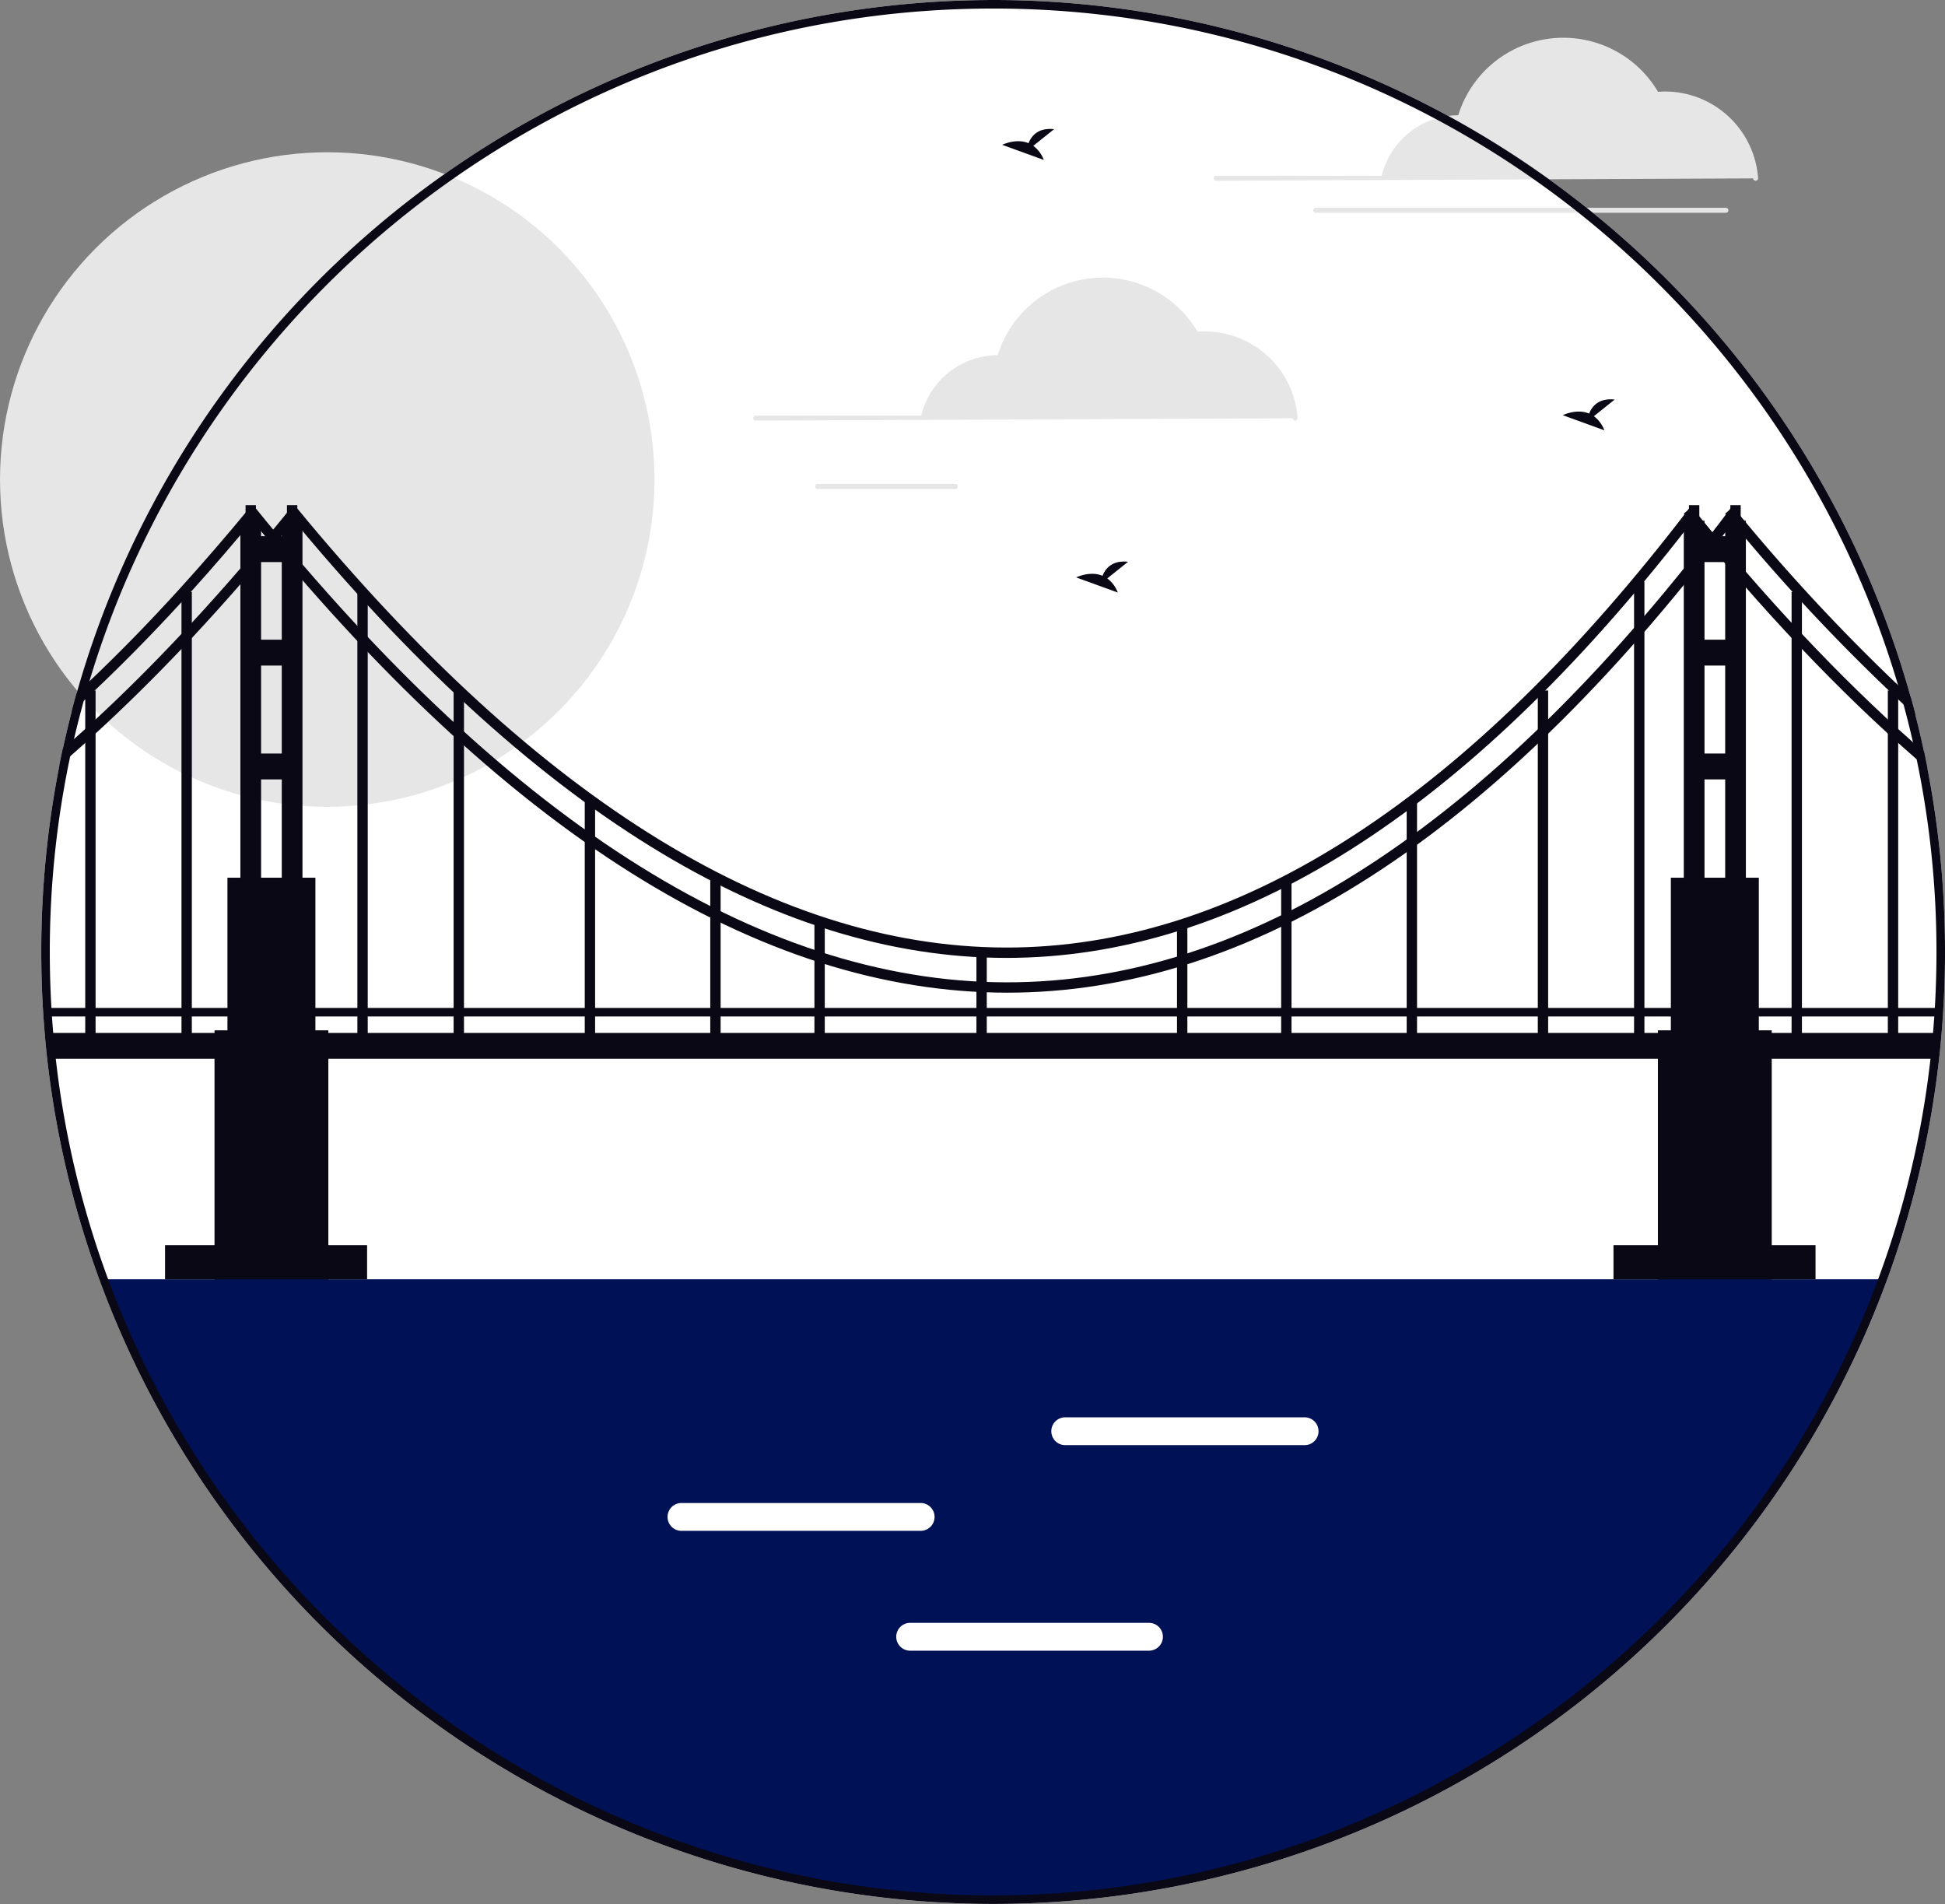 <svg xmlns="http://www.w3.org/2000/svg" width="800" height="783.031" viewBox="0 0 800 783.031" xmlns:xlink="http://www.w3.org/1999/xlink" role="img" artist="Katerina Limpitsouni" source="https://undraw.co/">
  <rect x="0" y="0" width="800" height="783.031" fill="#808080" stroke="none"/>
  <g id="Group_178" data-name="Group 178" transform="translate(-656 -242)">
    <g id="Group_177" data-name="Group 177" transform="translate(656 242)">
      <path id="Path_2918-1372" data-name="Path 2918" d="M914.2,382.533q-.65-3.406-1.369-6.789c-1.077-5.056-2.259-10.1-3.535-15.1-.632-2.528-1.311-5.056-2-7.573v-.012A392.052,392.052,0,0,0,545.043,66.735h-.035q-7.532-.3-15.1-.293c-1.381,0-2.762.012-4.131.035A391.992,391.992,0,0,0,152.944,351.586q-1.089,3.827-2.072,7.678c-1.311,5.045-2.5,10.113-3.617,15.216v.012c-.492,2.282-.96,4.553-1.416,6.835a395.6,395.6,0,0,0-7.444,76.629c0,9.82.363,19.652,1.089,29.3.105,1.381.21,2.762.327,4.132.281,3.453.632,7.046,1.042,10.7a391.609,391.609,0,0,0,756.588,91.084q4.056-11.008,7.421-22.239a385.285,385.285,0,0,0,12.407-55.76q.965-6.531,1.7-13.086c.41-3.652.761-7.245,1.042-10.686.936-10.967,1.416-22.215,1.416-33.44a395.4,395.4,0,0,0-7.221-75.424Z" transform="translate(-121.423 -66.442)" fill="#fff"/>
      <path id="Path_2919-1373" data-name="Path 2919" d="M506.048,137.05a1.028,1.028,0,1,1,0-2.057h68.076A32.535,32.535,0,0,1,605.6,110.127a45.245,45.245,0,0,1,82.18-9.652c1.012-.079,2-.119,2.958-.119a38.41,38.41,0,0,1,38.2,35.592,1.028,1.028,0,0,1-.954,1.1l-.073,0a1.028,1.028,0,0,1-1.025-.956Z" transform="translate(-5.811 -62.72)" fill="#e6e6e6"/>
      <path id="Path_2920-1374" data-name="Path 2920" d="M705.856,133.47H537.193a1.028,1.028,0,1,1,0-2.057H705.856a1.028,1.028,0,1,1,0,2.057Z" transform="translate(4.01 -45.954)" fill="#e6e6e6"/>
      <rect id="Rectangle_663" data-name="Rectangle 663" width="46.814" height="108.524" transform="translate(88.233 423.738)" fill="#090814"/>
      <rect id="Rectangle_664" data-name="Rectangle 664" width="46.814" height="108.524" transform="translate(681.923 423.738)" fill="#090814"/>
      <path id="Path_2921-1375" data-name="Path 2921" d="M889.646,466.426C834.857,615.354,691.711,721.583,523.764,721.583S212.671,615.354,157.882,466.426Z" transform="translate(-115.278 59.69)" fill="#001156"/>
      <circle id="Ellipse_470" data-name="Ellipse 470" cx="134.601" cy="134.601" r="134.601" transform="translate(0 62.619)" fill="#e6e6e6"/>
      <path id="Path_2922-1376" data-name="Path 2922" d="M914.2,382.533q-.65-3.406-1.369-6.789c-1.077-5.056-2.259-10.1-3.535-15.1-.632-2.528-1.311-5.056-2-7.573v-.012A392.052,392.052,0,0,0,545.043,66.735h-.035q-7.532-.3-15.1-.293c-1.381,0-2.762.012-4.131.035A391.992,391.992,0,0,0,152.944,351.586q-1.089,3.827-2.072,7.678c-1.311,5.045-2.5,10.113-3.617,15.216v.012c-.492,2.282-.96,4.553-1.416,6.835a395.6,395.6,0,0,0-7.444,76.629c0,9.82.363,19.652,1.089,29.3.105,1.381.21,2.762.327,4.132.281,3.453.632,7.046,1.042,10.7a391.609,391.609,0,0,0,756.588,91.084q4.056-11.008,7.421-22.239a385.285,385.285,0,0,0,12.407-55.76q.965-6.531,1.7-13.086c.41-3.652.761-7.245,1.042-10.686.936-10.967,1.416-22.215,1.416-33.44a395.4,395.4,0,0,0-7.221-75.424ZM916.507,491.1c-.269,3.406-.62,6.976-1.03,10.581q-.737,6.514-1.673,12.992a386.684,386.684,0,0,1-12.3,55.268q-3.354,11.113-7.362,22C838.252,743.885,691.875,845.96,529.909,845.96S221.567,743.885,165.678,591.949a385.547,385.547,0,0,1-21.337-90.265c-.41-3.6-.761-7.175-1.042-10.593-.117-1.358-.222-2.715-.327-4.085-.7-9.562-1.065-19.324-1.065-29.05a387.49,387.49,0,0,1,8.4-80.5c.492-2.353,1.018-4.693,1.545-7.034v-.012q1.861-7.936,4.015-15.754c.2-.726.4-1.451.609-2.165q.28-1.036.6-2.072c.351-1.264.726-2.516,1.1-3.757C205.754,188.028,352.317,71.779,525.8,69.977c1.369-.012,2.739-.023,4.108-.023q7.515,0,14.982.281c169.27,6.461,311.117,121.89,357.221,277.981q1.159,3.933,2.247,7.912c1.4,5.15,2.7,10.358,3.9,15.59q.79,3.476,1.51,6.987a387.08,387.08,0,0,1,8.146,79.251C917.912,469.076,917.444,480.23,916.507,491.1Z" transform="translate(-121.423 -66.442)" fill="#090814"/>
      <rect id="Rectangle_665" data-name="Rectangle 665" width="36.175" height="68.093" transform="translate(93.554 360.965)" fill="#090814"/>
      <rect id="Rectangle_666" data-name="Rectangle 666" width="8.512" height="153.21" transform="translate(98.874 214.138)" fill="#090814"/>
      <rect id="Rectangle_667" data-name="Rectangle 667" width="8.512" height="153.21" transform="translate(115.897 214.138)" fill="#090814"/>
      <rect id="Rectangle_668" data-name="Rectangle 668" width="19.151" height="10.64" transform="translate(103.131 220.522)" fill="#090814"/>
      <rect id="Rectangle_669" data-name="Rectangle 669" width="19.151" height="10.64" transform="translate(103.131 263.08)" fill="#090814"/>
      <rect id="Rectangle_670" data-name="Rectangle 670" width="19.151" height="10.64" transform="translate(103.131 309.894)" fill="#090814"/>
      <rect id="Rectangle_671" data-name="Rectangle 671" width="4.256" height="10.64" transform="translate(101.001 207.754)" fill="#090814"/>
      <rect id="Rectangle_672" data-name="Rectangle 672" width="4.256" height="10.64" transform="translate(118.026 207.754)" fill="#090814"/>
      <rect id="Rectangle_673" data-name="Rectangle 673" width="36.175" height="68.093" transform="translate(687.243 360.965)" fill="#090814"/>
      <rect id="Rectangle_674" data-name="Rectangle 674" width="8.512" height="153.21" transform="translate(692.564 214.138)" fill="#090814"/>
      <rect id="Rectangle_675" data-name="Rectangle 675" width="8.512" height="153.21" transform="translate(709.586 214.138)" fill="#090814"/>
      <rect id="Rectangle_676" data-name="Rectangle 676" width="19.151" height="10.64" transform="translate(696.818 220.522)" fill="#090814"/>
      <rect id="Rectangle_677" data-name="Rectangle 677" width="19.151" height="10.64" transform="translate(696.818 263.08)" fill="#090814"/>
      <rect id="Rectangle_678" data-name="Rectangle 678" width="19.151" height="10.64" transform="translate(696.818 309.894)" fill="#090814"/>
      <rect id="Rectangle_679" data-name="Rectangle 679" width="4.256" height="10.64" transform="translate(694.691 207.754)" fill="#090814"/>
      <rect id="Rectangle_680" data-name="Rectangle 680" width="4.256" height="10.64" transform="translate(711.713 207.754)" fill="#090814"/>
      <path id="Path_2923-1377" data-name="Path 2923" d="M917.505,389.4q-.439,5.355-1.041,10.639H141.839q-.6-5.285-1.041-10.639Z" transform="translate(-120.666 35.401)" fill="#090814"/>
      <path id="Path_2924-1378" data-name="Path 2924" d="M515.482,424.693c-102.026,0-207.255-66.265-312.844-197.029l3.311-2.675C312.155,356.519,417.736,422.315,519.7,420.4c99.111-1.811,197.892-67.535,293.6-195.348l3.407,2.552C720.175,356.521,620.274,422.818,519.782,424.655Q517.633,424.694,515.482,424.693Z" transform="translate(-101.165 -16.445)" fill="#090814"/>
      <path id="Path_2925-1379" data-name="Path 2925" d="M511.075,410.395c-96.371,0-195.758-61.448-295.485-182.712l3.287-2.7C319.169,346.93,418.815,407.834,515.151,406.1c93.523-1.716,186.738-62.634,277.056-181.061l3.384,2.581C704.445,347.134,610.117,408.616,515.229,410.357,513.846,410.382,512.459,410.395,511.075,410.395Z" transform="translate(-97.081 -16.448)" fill="#090814"/>
      <path id="Path_2926-1380" data-name="Path 2926" d="M752.237,332.535c-1.475-1.264-2.961-2.54-4.436-3.827q-47.772-41.592-95.789-101.045l3.312-2.669q45.594,56.48,90.967,96.726,2.282,2.037,4.577,4.026Q751.587,329.135,752.237,332.535Z" transform="translate(40.542 -16.444)" fill="#090814"/>
      <path id="Path_2927-1381" data-name="Path 2927" d="M743.25,310.653q-2.476-2.212-4.939-4.518a785.148,785.148,0,0,1-73.352-78.455l3.289-2.7a793.373,793.373,0,0,0,67.816,73.247c1.732,1.65,3.453,3.265,5.185,4.846v.012C741.939,305.6,742.618,308.125,743.25,310.653Z" transform="translate(44.625 -16.449)" fill="#090814"/>
      <rect id="Rectangle_681" data-name="Rectangle 681" width="4.256" height="184.538" transform="translate(146.992 243.456)" fill="#090814"/>
      <rect id="Rectangle_682" data-name="Rectangle 682" width="4.256" height="144.025" transform="translate(186.583 283.969)" fill="#090814"/>
      <rect id="Rectangle_683" data-name="Rectangle 683" width="4.256" height="100.05" transform="translate(240.515 329.008)" fill="#090814"/>
      <rect id="Rectangle_684" data-name="Rectangle 684" width="4.256" height="67.029" transform="translate(292.142 360.965)" fill="#090814"/>
      <rect id="Rectangle_685" data-name="Rectangle 685" width="4.256" height="51.089" transform="translate(334.981 379.033)" fill="#090814"/>
      <rect id="Rectangle_686" data-name="Rectangle 686" width="4.256" height="184.538" transform="translate(736.898 243.456)" fill="#090814"/>
      <rect id="Rectangle_687" data-name="Rectangle 687" width="4.256" height="144.025" transform="translate(776.489 283.969)" fill="#090814"/>
      <path id="Path_2928-1382" data-name="Path 2928" d="M242.886,227.663q-22.191,27.476-44.348,51.172-2.142,2.265-4.249,4.506-17.7,18.592-35.336,34.762-2.141,1.966-4.26,3.874c-2.06,1.849-4.109,3.675-6.168,5.478-.48.421-.948.843-1.428,1.252-1.006.878-2.025,1.756-3.043,2.622.457-2.282.925-4.553,1.416-6.835v-.012c1.054-.9,2.1-1.826,3.137-2.762.491-.433.972-.866,1.463-1.3v-.012q2.317-2.054,4.623-4.167,2.141-1.931,4.26-3.921,17.645-16.345,35.336-35.2c1.416-1.51,2.832-3.02,4.249-4.553q20.506-22.139,41.036-47.579Z" transform="translate(-119.639 -16.444)" fill="#090814"/>
      <path id="Path_2929-1383" data-name="Path 2929" d="M224.65,227.68Q210.762,244.57,196.9,259.9c-1.276,1.4-2.54,2.8-3.815,4.178q-17.856,19.47-35.687,36.342-1.967,1.861-3.909,3.675c-.2.2-.41.386-.609.562-.527.5-1.053.983-1.58,1.475-1.136,1.065-2.271,2.107-3.418,3.137q.983-3.845,2.072-7.678,1.808-1.65,3.593-3.371c.55-.515,1.089-1.03,1.639-1.557q18.4-17.469,36.834-37.735,14.66-16.117,29.343-33.955Z" transform="translate(-118.432 -16.449)" fill="#090814"/>
      <rect id="Rectangle_688" data-name="Rectangle 688" width="4.256" height="184.538" transform="translate(74.648 243.456)" fill="#090814"/>
      <rect id="Rectangle_689" data-name="Rectangle 689" width="4.256" height="144.025" transform="translate(35.057 283.969)" fill="#090814"/>
      <rect id="Rectangle_690" data-name="Rectangle 690" width="4.256" height="188.793" transform="translate(672.109 239.2)" fill="#090814"/>
      <rect id="Rectangle_691" data-name="Rectangle 691" width="4.256" height="144.025" transform="translate(632.515 283.969)" fill="#090814"/>
      <rect id="Rectangle_692" data-name="Rectangle 692" width="4.256" height="100.05" transform="translate(578.586 329.008)" fill="#090814"/>
      <rect id="Rectangle_693" data-name="Rectangle 693" width="4.256" height="67.029" transform="translate(526.959 360.965)" fill="#090814"/>
      <rect id="Rectangle_694" data-name="Rectangle 694" width="4.256" height="51.089" transform="translate(484.118 379.033)" fill="#090814"/>
      <rect id="Rectangle_695" data-name="Rectangle 695" width="4.256" height="38.53" transform="translate(401.616 391.592)" fill="#090814"/>
      <path id="Path_2930-1384" data-name="Path 2930" d="M438.4,547.825H340.018a5.725,5.725,0,1,1,0-11.449H438.4a5.725,5.725,0,0,1,0,11.449Z" transform="translate(-59.648 81.748)" fill="#fff"/>
      <path id="Path_2931-1385" data-name="Path 2931" d="M558.407,521.032H460.025a5.725,5.725,0,1,1,0-11.449h98.381a5.724,5.724,0,1,1,0,11.449Z" transform="translate(-21.805 73.299)" fill="#fff"/>
      <path id="Path_2932-1386" data-name="Path 2932" d="M509.8,585.3H411.415a5.725,5.725,0,0,1,0-11.449H509.8a5.725,5.725,0,0,1,0,11.449Z" transform="translate(-37.134 93.564)" fill="#fff"/>
      <path id="Path_2933-1387" data-name="Path 2933" d="M362.048,212.05a1.028,1.028,0,1,1,0-2.057h68.076A32.535,32.535,0,0,1,461.6,185.127a45.245,45.245,0,0,1,82.18-9.652c1.012-.079,2-.119,2.958-.119a38.41,38.41,0,0,1,38.2,35.592,1.028,1.028,0,0,1-.954,1.1l-.073,0a1.028,1.028,0,0,1-1.025-.956Z" transform="translate(-51.22 -39.069)" fill="#e6e6e6"/>
      <path id="Path_2934-1388" data-name="Path 2934" d="M438.029,219.807H381.465a1.028,1.028,0,1,1,0-2.057h56.564a1.028,1.028,0,1,1,0,2.057Z" transform="translate(-45.097 -18.728)" fill="#e6e6e6"/>
      <path id="Path_2935-1389" data-name="Path 2935" d="M451.665,113.7l8.553-6.841c-6.644-.733-9.374,2.891-10.492,5.759-5.191-2.155-10.842.669-10.842.669L456,119.5A12.949,12.949,0,0,0,451.665,113.7Z" transform="translate(-26.666 -53.727)" fill="#090814"/>
      <path id="Path_2936-1390" data-name="Path 2936" d="M474.8,248.956l8.553-6.841c-6.644-.733-9.374,2.891-10.492,5.759-5.191-2.155-10.842.669-10.842.669l17.113,6.213a12.949,12.949,0,0,0-4.332-5.8Z" transform="translate(-19.371 -11.075)" fill="#090814"/>
      <path id="Path_2937-1391" data-name="Path 2937" d="M626.963,198.235l8.553-6.841c-6.644-.733-9.374,2.891-10.492,5.759-5.191-2.155-10.842.669-10.842.669l17.113,6.213A12.95,12.95,0,0,0,626.963,198.235Z" transform="translate(28.613 -27.069)" fill="#090814"/>
      <rect id="Rectangle_696" data-name="Rectangle 696" width="83.102" height="14.045" transform="translate(67.887 512.07)" fill="#090814"/>
      <rect id="Rectangle_697" data-name="Rectangle 697" width="83.102" height="14.045" transform="translate(663.644 512.07)" fill="#090814"/>
      <rect id="Rectangle_698" data-name="Rectangle 698" width="778.085" height="3.511" transform="translate(19.376 414.524)" fill="#090814"/>
    </g>
  </g>
</svg>